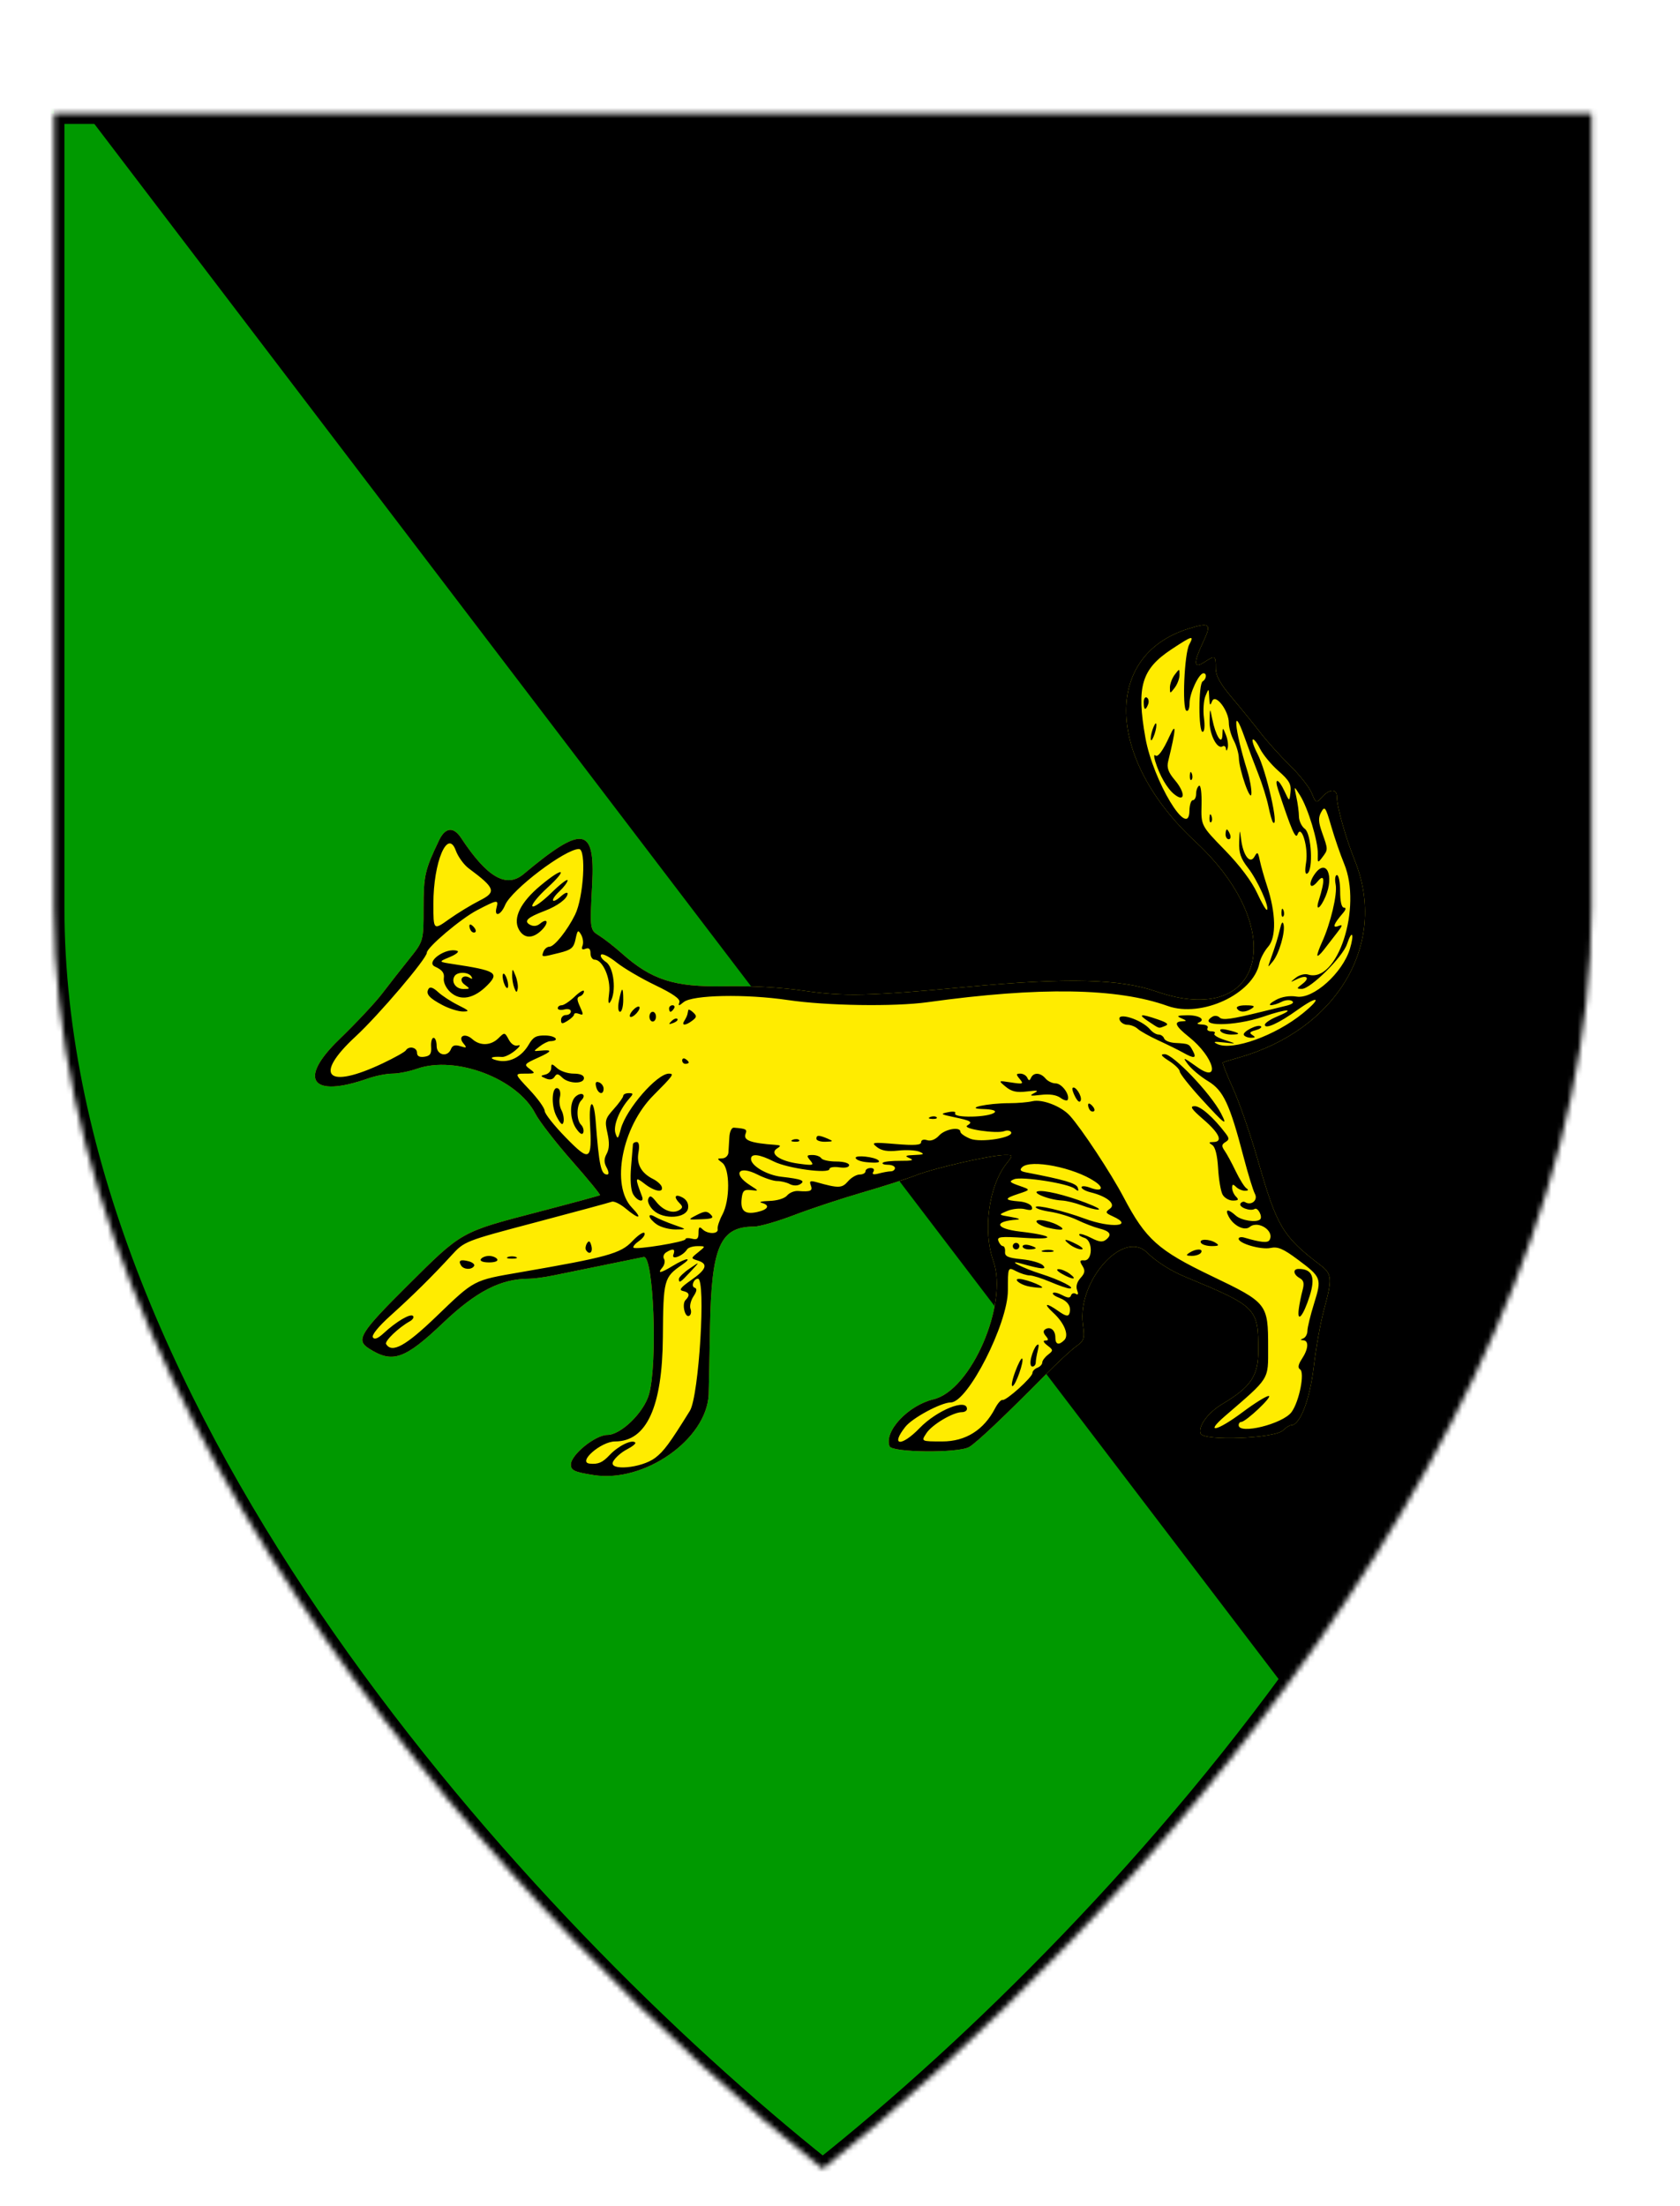 <?xml version="1.0"?>
<!-- Generated by SVGo -->
<svg width="320" height="420"
     mask='url(#shieldmask)'
     xmlns="http://www.w3.org/2000/svg"
     xmlns:xlink="http://www.w3.org/1999/xlink">
<defs>
<mask id="shieldmask" x="0" y="0" width="320" height="420" ><path d="m10.273 21.598v151.22c0 96.872 89.031 194.34 146.44 240.09 57.414-45.758 146.44-143.22 146.44-240.09v-151.22h-292.89z" style="fill:#FFFFFF" />
</mask>
</defs>
<g >
<rect x="0" y="0" width="320" height="420" style="fill:#000000" />
<polygon points="0,0 0,420 320,420" style="fill:#009900" />
<g transform="translate(10,50)">
<path d="M 103.101,230.821 C 99.408,230.243 98.736,229.934 98.736,228.815 C 98.736,226.961 103.395,223.178 105.679,223.178 C 108.265,223.178 112.657,218.896 113.626,215.43 C 115.29,209.47 114.491,188.905 112.61,189.301 C 111.667,189.499 108.089,190.231 104.66,190.927 C 101.23,191.622 97.07,192.471 95.415,192.812 C 93.76,193.153 91.686,193.433 90.806,193.433 C 85.417,193.433 80.718,195.837 74.438,201.81 C 67.076,208.811 64.759,209.609 60.233,206.7 C 57.738,205.095 58.594,203.713 67.668,194.695 C 78.05,184.377 77.664,184.593 92.501,180.726 C 98.845,179.072 104.146,177.636 104.28,177.535 C 104.415,177.434 102.001,174.486 98.916,170.984 C 95.831,167.482 92.708,163.448 91.975,162.019 C 88.548,155.342 76.794,150.88 69.43,153.462 C 67.972,153.974 65.868,154.392 64.754,154.392 C 63.64,154.392 61.535,154.81 60.077,155.321 C 49.293,159.103 46.676,155.542 54.609,147.88 C 57.788,144.81 61.451,140.906 62.749,139.205 C 64.047,137.503 66.362,134.549 67.893,132.64 C 70.677,129.169 70.677,129.169 70.677,122.901 C 70.677,116.69 70.92,115.631 73.65,109.929 C 74.809,107.509 76.39,107.34 77.803,109.484 C 82.789,117.046 86.438,119.161 89.739,116.4 C 100.978,106.999 103.367,107.346 102.797,118.301 C 102.343,127.01 102.343,127.01 104.125,128.122 C 105.105,128.734 107.045,130.25 108.436,131.491 C 114.098,136.54 118.396,137.926 127.869,137.755 C 133.225,137.659 138.791,137.975 143.224,138.627 C 150.801,139.74 155.544,139.624 174.495,137.859 C 193.41,136.097 203.302,136.348 210.293,138.77 C 230.824,145.881 235.72,126.942 217.676,110.216 C 200.676,94.459 200.031,74.81 216.346,69.699 C 220.479,68.404 220.828,68.72 219.157,72.252 C 217.277,76.228 217.341,77.392 219.367,76.072 C 221.453,74.714 221.571,74.77 221.571,77.116 C 221.571,78.663 222.328,80.058 224.682,82.848 C 226.394,84.876 228.849,87.898 230.138,89.564 C 231.428,91.229 233.949,94.018 235.739,95.761 C 237.53,97.504 239.374,99.843 239.837,100.96 C 240.674,102.981 240.683,102.985 241.821,101.735 C 243.271,100.142 244.642,100.119 244.642,101.688 C 244.642,103.556 246.309,109.48 248.054,113.815 C 254.408,129.601 244.728,146.025 225.936,151.343 C 224.393,151.779 223.035,152.205 222.918,152.288 C 222.801,152.371 223.692,154.621 224.898,157.288 C 226.103,159.956 228.244,166.164 229.655,171.084 C 233.225,183.536 234.339,185.393 241.502,190.846 C 243.724,192.538 243.798,193.429 242.199,199.28 C 241.542,201.688 240.66,206.584 240.24,210.162 C 239.5,216.459 237.632,221.319 235.949,221.319 C 235.635,221.319 234.934,221.76 234.391,222.3 C 232.822,223.859 219.266,224.387 218.696,222.911 C 218.167,221.542 220.094,218.915 222.819,217.291 C 228.27,214.041 229.677,211.953 229.677,207.119 C 229.677,199.013 229.409,198.742 215.695,193.054 C 212.959,191.919 210.295,190.216 208.422,188.402 C 203.92,184.045 195.166,193.915 196.26,202.114 C 196.629,204.878 196.53,205.196 194.93,206.357 C 193.979,207.048 191.377,209.461 189.148,211.719 C 181.476,219.493 175.938,224.729 174.595,225.48 C 172.481,226.661 159.905,226.541 159.44,225.336 C 158.343,222.495 162.977,217.546 167.815,216.393 C 174.976,214.685 182.094,198.256 179.214,190.082 C 177.171,184.285 178.312,175.812 181.713,171.514 C 183.003,169.884 183.003,169.884 181.388,169.884 C 178.871,169.884 168.012,172.356 164.534,173.72 C 162.811,174.397 158.174,175.885 154.23,177.028 C 150.286,178.171 144.462,180.098 141.286,181.312 C 138.111,182.525 134.66,183.517 133.617,183.517 C 127.16,183.517 125.505,187.313 125.24,202.728 C 125.131,209.033 125.016,214.775 124.983,215.488 C 124.594,224.031 112.749,232.331 103.101,230.821 z" style="fill:#FFEC00;fill-opacity:1" />
<path d="M 103.101,230.821 C 99.408,230.243 98.736,229.934 98.736,228.815 C 98.736,226.961 103.395,223.178 105.679,223.178 C 108.265,223.178 112.657,218.896 113.626,215.43 C 115.29,209.47 114.491,188.905 112.61,189.301 C 111.667,189.499 108.089,190.231 104.66,190.927 C 101.23,191.622 97.07,192.471 95.415,192.812 C 93.76,193.153 91.686,193.433 90.806,193.433 C 85.417,193.433 80.718,195.837 74.438,201.81 C 67.076,208.811 64.759,209.609 60.233,206.7 C 57.738,205.095 58.594,203.713 67.668,194.695 C 78.05,184.377 77.664,184.593 92.501,180.726 C 98.845,179.072 104.146,177.636 104.28,177.535 C 104.415,177.434 102.001,174.486 98.916,170.984 C 95.831,167.482 92.708,163.448 91.975,162.019 C 88.548,155.342 76.794,150.88 69.43,153.462 C 67.972,153.974 65.868,154.392 64.754,154.392 C 63.64,154.392 61.535,154.81 60.077,155.321 C 49.293,159.103 46.676,155.542 54.609,147.88 C 57.788,144.81 61.451,140.906 62.749,139.205 C 64.047,137.503 66.362,134.549 67.893,132.64 C 70.677,129.169 70.677,129.169 70.677,122.901 C 70.677,116.69 70.92,115.631 73.65,109.929 C 74.809,107.509 76.39,107.34 77.803,109.484 C 82.789,117.046 86.438,119.161 89.739,116.4 C 100.978,106.999 103.367,107.346 102.797,118.301 C 102.343,127.01 102.343,127.01 104.125,128.122 C 105.105,128.734 107.045,130.25 108.436,131.491 C 114.098,136.54 118.396,137.926 127.869,137.755 C 133.225,137.659 138.791,137.975 143.224,138.627 C 150.801,139.74 155.544,139.624 174.495,137.859 C 193.41,136.097 203.302,136.348 210.293,138.77 C 230.824,145.881 235.72,126.942 217.676,110.216 C 200.676,94.459 200.031,74.81 216.346,69.699 C 220.479,68.404 220.828,68.72 219.157,72.252 C 217.277,76.228 217.341,77.392 219.367,76.072 C 221.453,74.714 221.571,74.77 221.571,77.116 C 221.571,78.663 222.328,80.058 224.682,82.848 C 226.394,84.876 228.849,87.898 230.138,89.564 C 231.428,91.229 233.949,94.018 235.739,95.761 C 237.53,97.504 239.374,99.843 239.837,100.96 C 240.674,102.981 240.683,102.985 241.821,101.735 C 243.271,100.142 244.642,100.119 244.642,101.688 C 244.642,103.556 246.309,109.48 248.054,113.815 C 254.408,129.601 244.728,146.025 225.936,151.343 C 224.393,151.779 223.035,152.205 222.918,152.288 C 222.801,152.37 223.692,154.621 224.898,157.288 C 226.103,159.956 228.244,166.164 229.655,171.084 C 233.225,183.536 234.339,185.393 241.502,190.846 C 243.724,192.538 243.798,193.429 242.199,199.28 C 241.542,201.688 240.66,206.584 240.24,210.162 C 239.5,216.459 237.632,221.319 235.949,221.319 C 235.635,221.319 234.934,221.76 234.391,222.3 C 232.822,223.859 219.266,224.387 218.696,222.911 C 218.167,221.542 220.094,218.915 222.819,217.291 C 228.27,214.041 229.677,211.953 229.677,207.119 C 229.677,199.013 229.409,198.742 215.695,193.054 C 212.959,191.919 210.295,190.216 208.422,188.402 C 203.92,184.045 195.166,193.915 196.26,202.114 C 196.629,204.878 196.53,205.196 194.93,206.357 C 193.979,207.048 191.377,209.461 189.148,211.719 C 181.476,219.493 175.938,224.729 174.595,225.48 C 172.481,226.661 159.905,226.541 159.44,225.336 C 158.343,222.495 162.977,217.546 167.815,216.393 C 174.976,214.685 182.094,198.256 179.214,190.082 C 177.171,184.285 178.312,175.812 181.713,171.514 C 183.003,169.884 183.003,169.884 181.388,169.884 C 178.871,169.884 168.012,172.356 164.534,173.72 C 162.811,174.397 158.174,175.885 154.23,177.028 C 150.286,178.171 144.462,180.098 141.286,181.312 C 138.111,182.525 134.66,183.517 133.617,183.517 C 127.16,183.517 125.505,187.313 125.24,202.728 C 125.131,209.033 125.016,214.775 124.983,215.488 C 124.594,224.031 112.749,232.331 103.101,230.821 z M 114.792,227.545 C 116.442,226.295 117.549,224.795 121.404,218.588 C 123.138,215.795 124.499,193.432 122.935,193.432 C 122.127,193.433 121.583,194.908 122.304,195.146 C 122.811,195.314 122.747,195.8 122.088,196.8 C 121.575,197.578 121.321,198.645 121.523,199.17 C 121.726,199.694 121.624,200.288 121.297,200.489 C 120.484,200.989 119.827,198.251 120.58,197.502 C 121.478,196.61 121.314,196.029 120.092,195.776 C 119.264,195.605 119.634,195.108 121.627,193.717 C 124.58,191.655 124.942,190.62 122.93,189.985 C 121.56,189.553 121.56,189.553 122.999,188.394 C 124.439,187.236 124.439,187.236 122.848,187.236 C 121.973,187.236 121.084,187.513 120.873,187.852 C 120.1,189.095 117.834,189.967 118.263,188.857 C 118.691,187.749 118.203,187.591 116.894,188.415 C 116.422,188.713 116.236,189.278 116.48,189.672 C 116.725,190.066 116.587,190.794 116.172,191.291 C 115.139,192.529 115.787,192.422 118.206,190.956 C 120.704,189.443 122.055,189.303 119.919,190.78 C 116.445,193.181 116.341,193.57 116.26,204.568 C 116.161,217.857 113.152,224.417 107.155,224.417 C 104.46,224.417 99.914,228.409 102.344,228.641 C 103.952,228.795 104.761,228.446 106.098,227.024 C 107.763,225.253 110.355,223.984 111,224.625 C 111.177,224.801 110.463,225.387 109.413,225.927 C 108.362,226.467 107.181,227.506 106.788,228.236 C 105.796,230.077 112.177,229.527 114.792,227.545 z M 119.313,193.475 C 119.313,193.157 120.224,192.273 121.339,191.51 C 123.366,190.123 123.366,190.123 121.534,192.088 C 119.559,194.206 119.313,194.36 119.313,193.475 z M 165.171,221.866 C 168.448,218.476 174.183,216.155 174.183,218.22 C 174.183,218.561 173.751,218.84 173.223,218.84 C 171.533,218.84 167.549,221.195 166.47,222.832 C 165.425,224.417 165.425,224.417 169.491,224.417 C 173.924,224.417 177.39,222.243 179.537,218.116 C 180.037,217.156 180.674,216.438 180.952,216.521 C 181.63,216.722 186.654,212.198 186.654,211.386 C 186.654,211.033 187.075,210.585 187.589,210.388 C 188.104,210.192 188.524,209.744 188.524,209.392 C 188.524,209.04 189.015,208.372 189.616,207.909 C 190.649,207.11 190.643,207.017 189.496,206.136 C 188.754,205.566 188.603,205.207 189.105,205.207 C 189.739,205.207 189.76,205.01 189.194,204.332 C 188.695,203.735 188.671,203.331 189.118,203.056 C 190.076,202.468 191.019,203.244 191.019,204.624 C 191.019,205.975 191.671,206.169 192.719,205.128 C 193.668,204.185 192.733,201.86 190.622,199.916 C 188.624,198.075 189.216,197.913 191.648,199.634 C 192.93,200.541 193.48,200.667 193.679,200.099 C 194.13,198.814 193.435,197.71 191.782,197.086 C 190.924,196.762 190.377,196.342 190.567,196.154 C 190.757,195.965 191.554,196.152 192.338,196.57 C 193.398,197.133 193.826,197.145 194.004,196.616 C 194.135,196.224 194.547,196.09 194.919,196.319 C 195.36,196.59 195.445,196.344 195.162,195.614 C 194.893,194.917 195.138,194.045 195.808,193.308 C 196.662,192.37 196.739,191.889 196.177,190.995 C 195.597,190.072 195.654,189.881 196.486,189.945 C 198.14,190.074 198.219,186.187 196.573,185.668 C 195.867,185.446 195.425,185.129 195.59,184.964 C 195.756,184.8 196.779,185.122 197.864,185.68 C 199.397,186.468 200.035,186.531 200.721,185.965 C 201.857,185.028 201.429,184.38 199.328,183.856 C 198.405,183.625 196.554,182.911 195.214,182.268 C 193.875,181.624 191.541,180.914 190.028,180.688 C 188.515,180.463 187.277,180.068 187.277,179.81 C 187.277,179.26 192.619,180.515 196.63,182.006 C 201.615,183.859 206.176,183.468 201.941,181.551 C 200.548,180.919 200.496,180.775 201.426,180.099 C 202.63,179.225 200.886,177.759 197.721,176.985 C 196.778,176.755 196.007,176.325 196.007,176.029 C 196.007,175.734 196.747,175.772 197.652,176.114 C 199.861,176.949 200.43,176.194 198.545,174.929 C 194.576,172.264 186.273,170.635 184.688,172.21 C 184.159,172.736 184.358,172.987 185.472,173.2 C 192.726,174.59 195.003,175.26 195.277,176.082 C 195.521,176.814 195.4,176.86 194.705,176.297 C 193.468,175.295 184.606,173.913 183.168,174.498 C 182.143,174.915 182.281,175.088 184.16,175.742 C 186.342,176.502 186.342,176.502 183.962,177.283 C 181.214,178.184 181.257,178.492 184.163,178.726 C 185.309,178.818 186.375,179.276 186.531,179.744 C 186.744,180.379 186.412,180.493 185.22,180.196 C 184.341,179.977 182.832,180.128 181.865,180.532 C 180.107,181.267 180.107,181.267 182.601,181.685 C 183.973,181.914 184.487,182.142 183.743,182.19 C 179.167,182.488 179.526,183.913 184.316,184.464 C 190.694,185.199 191.373,186.064 185.258,185.667 C 180.501,185.358 179.857,185.435 180.181,186.274 C 180.385,186.803 180.771,187.236 181.039,187.236 C 181.308,187.236 181.488,187.724 181.44,188.32 C 181.371,189.189 182.003,189.469 184.612,189.73 C 186.404,189.909 188.228,190.433 188.665,190.895 C 189.468,191.742 188.426,191.655 184.471,190.545 C 181.514,189.715 184.775,191.414 188.213,192.495 C 191.88,193.647 195.107,195.292 193.703,195.292 C 193.312,195.292 191.683,194.734 190.083,194.052 C 188.483,193.371 186.706,192.811 186.134,192.809 C 185.563,192.807 184.394,192.441 183.536,191.997 C 181.977,191.188 181.977,191.188 181.977,195.664 C 181.977,201.99 174.346,216.967 171.113,216.987 C 169.256,216.998 163.795,219.926 162.443,221.634 C 159.546,225.294 161.684,225.476 165.171,221.866 z M 183.38,211.116 C 183.948,209.594 184.541,208.478 184.698,208.634 C 185.124,209.057 183.418,213.882 182.843,213.882 C 182.571,213.882 182.813,212.637 183.38,211.116 z M 186.411,208.46 C 186.633,207.523 187.097,206.477 187.443,206.136 C 187.864,205.721 187.943,206.027 187.682,207.066 C 187.469,207.918 187.291,208.964 187.286,209.39 C 187.281,209.816 186.991,210.164 186.642,210.164 C 186.266,210.164 186.172,209.467 186.411,208.46 z M 185.719,194.85 C 184.129,194.47 182.953,193.415 184.191,193.48 C 185.693,193.558 189.593,195.2 188.213,195.173 C 187.527,195.159 186.404,195.014 185.719,194.85 z M 192.266,192.503 C 191.362,191.989 191.1,191.616 191.642,191.615 C 192.156,191.614 193.122,192.022 193.788,192.523 C 195.328,193.68 194.315,193.667 192.266,192.503 z M 188.692,188.046 C 189.299,187.888 190.141,187.899 190.563,188.069 C 190.985,188.238 190.489,188.367 189.46,188.354 C 188.431,188.342 188.085,188.203 188.692,188.046 z M 182.913,187.236 C 182.913,186.895 183.193,186.616 183.536,186.616 C 183.879,186.616 184.16,186.895 184.16,187.236 C 184.16,187.576 183.879,187.855 183.536,187.855 C 183.193,187.855 182.913,187.576 182.913,187.236 z M 184.783,187.294 C 184.783,186.985 185.344,186.878 186.03,187.056 C 186.716,187.234 187.277,187.487 187.277,187.618 C 187.277,187.748 186.716,187.855 186.03,187.855 C 185.344,187.855 184.783,187.603 184.783,187.294 z M 193.788,186.945 C 192.213,185.762 192.895,185.75 195.156,186.922 C 196.138,187.431 196.505,187.849 195.97,187.851 C 195.435,187.854 194.453,187.446 193.788,186.945 z M 189.46,183.695 C 188.774,183.531 187.946,183.145 187.62,182.838 C 186.645,181.917 189.455,182.188 191.415,183.204 C 193.255,184.158 192.348,184.386 189.46,183.695 z M 196.007,179.451 C 194.806,178.999 193.123,178.593 192.266,178.548 C 189.548,178.405 185.877,176.807 188.129,176.748 C 189.912,176.701 194.648,178.013 198.189,179.536 C 200.629,180.585 198.837,180.515 196.007,179.451 z M 226.69,218.84 C 228.967,217.136 231.203,215.749 231.657,215.759 C 232.511,215.777 227.299,220.699 226.426,220.699 C 226.157,220.699 225.936,220.978 225.936,221.319 C 225.936,223.159 234.318,221.093 235.998,218.839 C 237.463,216.873 238.58,211.273 237.624,210.686 C 237.162,210.402 237.278,209.767 237.988,208.69 C 239.222,206.819 239.34,205.226 238.251,205.158 C 237.627,205.119 237.627,205.046 238.251,204.796 C 238.68,204.624 239.03,203.979 239.03,203.361 C 239.03,202.744 239.604,200.394 240.305,198.139 C 241.79,193.36 241.713,193.156 237.16,189.763 C 234.438,187.735 233.38,187.284 232.031,187.577 C 230.232,187.969 225.936,186.737 225.936,185.83 C 225.936,185.535 226.427,185.438 227.027,185.615 C 230.092,186.52 231.448,186.659 231.794,186.102 C 232.864,184.381 229.667,182.24 228.035,183.586 C 227.064,184.387 224.989,183.373 224.058,181.644 C 223.258,180.158 223.877,180.058 225.399,181.426 C 226.442,182.365 229.351,182.809 230.03,182.134 C 230.546,181.621 229.577,179.788 228.983,180.153 C 228.142,180.669 225.861,179.801 226.282,179.125 C 226.482,178.803 226.882,178.685 227.17,178.862 C 228.356,179.59 229.671,178.466 229.029,177.274 C 228.684,176.635 227.719,173.498 226.884,170.303 C 224.232,160.157 223.028,157.586 220.103,155.824 C 218.682,154.968 216.97,153.54 216.3,152.651 C 215.18,151.165 215.318,151.203 218.014,153.127 C 222.632,156.424 221.246,151.225 216.494,147.43 C 213.865,145.33 213.502,144.5 215.18,144.433 C 216.113,144.396 216.091,144.313 215.024,143.857 C 214.019,143.428 214.224,143.316 216.079,143.281 C 218.393,143.237 219.76,144.1 218.302,144.685 C 217.871,144.857 218.166,145.021 218.958,145.048 C 219.75,145.075 220.225,145.375 220.013,145.716 C 219.801,146.057 220.112,146.336 220.703,146.336 C 221.295,146.336 221.578,146.536 221.333,146.78 C 221.087,147.024 221.952,147.565 223.255,147.982 C 225.624,148.741 225.624,148.741 223.13,148.461 C 221.252,148.251 220.944,148.326 221.883,148.764 C 224.752,150.105 232.937,147.161 238.156,142.911 C 241.905,139.858 241.166,139.388 237.137,142.265 C 233.562,144.817 230.924,146.017 230.924,145.09 C 230.924,144.762 231.95,144.068 233.203,143.547 C 237.004,141.969 235.237,141.977 230.599,143.559 C 225.065,145.448 217.86,145.444 220.936,143.555 C 221.345,143.303 221.95,143.366 222.279,143.693 C 222.865,144.276 224.489,144.055 230.457,142.584 C 231.914,142.225 233.947,141.726 234.974,141.475 C 236.18,141.18 236.571,140.853 236.078,140.55 C 235.658,140.293 234.766,140.373 234.096,140.73 C 233.426,141.087 232.508,141.367 232.057,141.354 C 231.605,141.34 232.048,140.892 233.041,140.357 C 234.18,139.744 235.63,139.513 236.973,139.729 C 240.147,140.241 245.736,135.231 247.126,130.628 C 248.018,127.675 247.52,126.88 246.57,129.741 C 245.761,132.178 239.59,138.289 237.966,138.26 C 236.928,138.242 236.933,138.176 238.05,137.337 C 239.621,136.156 238.925,135.502 237.057,136.405 C 235.666,137.077 235.656,137.065 236.815,136.142 C 237.483,135.611 238.529,135.333 239.14,135.526 C 244.755,137.297 249.487,122.787 246.021,114.422 C 245.315,112.718 244.21,109.511 243.566,107.295 C 242.495,103.615 242.33,103.383 241.655,104.606 C 241.071,105.665 241.111,106.492 241.844,108.557 C 242.981,111.759 242.981,111.739 241.864,113.219 C 241.004,114.359 240.959,114.325 241.01,112.563 C 241.079,110.191 239.144,103.825 237.619,101.408 C 236.446,99.549 236.446,99.549 236.924,101.718 C 237.186,102.911 237.409,104.584 237.418,105.436 C 237.428,106.288 237.935,107.35 238.545,107.795 C 239.795,108.708 240.175,115.577 239.016,116.29 C 238.597,116.547 238.516,115.817 238.782,114.165 C 239.243,111.302 237.877,106.814 237.161,108.84 C 236.794,109.882 236.015,108.096 233.445,100.324 C 232.665,97.962 233.535,98.182 234.669,100.634 C 235.601,102.648 235.601,102.648 235.811,100.807 C 235.983,99.307 235.561,98.563 233.525,96.779 C 232.151,95.576 230.563,93.659 229.995,92.52 C 229.427,91.381 228.808,90.602 228.619,90.789 C 228.431,90.976 228.836,92.196 229.519,93.5 C 231.201,96.706 233.716,107.797 232.484,106.573 C 232.313,106.403 231.918,105.032 231.608,103.526 C 231.297,102.02 230.433,99.255 229.687,97.38 C 228.942,95.506 227.762,92.353 227.065,90.374 C 224.679,83.6 225.094,88.781 227.573,96.716 C 228.045,98.225 228.402,100.177 228.366,101.054 C 228.287,103.025 226.035,96.658 225.97,94.282 C 225.947,93.43 225.509,91.934 224.997,90.958 C 224.485,89.981 224.066,88.491 224.066,87.645 C 224.066,85.282 221.495,81.933 220.879,83.494 C 220.502,84.449 220.396,84.318 220.329,82.817 C 220.245,80.958 220.245,80.958 219.61,82.508 C 219.261,83.36 219.133,85.242 219.326,86.691 C 219.532,88.236 219.424,89.324 219.065,89.324 C 218.256,89.324 218.268,80.216 219.077,79.719 C 219.805,79.272 219.916,78.168 219.233,78.174 C 218.361,78.181 216.583,81.978 216.583,83.834 C 216.583,84.888 216.32,85.517 215.969,85.302 C 215.14,84.792 215.595,74.428 216.522,72.706 C 217.504,70.882 217.126,70.982 213.163,73.597 C 207.419,77.388 206.437,80.708 208.173,90.465 C 209.637,98.691 216.486,110.034 216.558,104.352 C 216.572,103.244 216.864,102.338 217.207,102.338 C 217.55,102.338 217.83,101.796 217.83,101.135 C 217.83,100.473 218.085,99.776 218.395,99.585 C 218.714,99.389 218.918,100.969 218.863,103.211 C 218.766,107.184 218.766,107.184 223.294,111.829 C 226.127,114.735 228.427,117.787 229.437,119.981 C 230.326,121.909 231.176,123.364 231.326,123.214 C 231.845,122.699 229.504,117.516 227.722,115.233 C 226.326,113.445 225.958,112.362 226.036,110.275 C 226.128,107.809 226.156,107.768 226.396,109.738 C 226.779,112.878 228.092,114.603 228.945,113.088 C 229.507,112.09 229.624,112.174 229.963,113.811 C 230.173,114.829 230.783,116.98 231.317,118.592 C 233.042,123.801 233.142,128.428 231.568,130.215 C 230.822,131.063 230.063,132.492 229.882,133.392 C 228.704,139.243 218.846,143.819 212.401,141.508 C 202.806,138.067 188.02,137.835 166.701,140.792 C 160.352,141.672 147.438,141.475 140.064,140.384 C 132.038,139.198 121.9,139.399 120.219,140.778 C 119.273,141.555 119.153,141.558 119.406,140.798 C 119.61,140.184 118.188,139.18 114.809,137.557 C 112.118,136.263 108.804,134.317 107.444,133.231 C 106.084,132.145 104.761,131.473 104.504,131.737 C 104.247,132.002 104.667,132.64 105.439,133.156 C 106.943,134.161 107.446,138.85 106.252,140.726 C 105.878,141.313 105.799,140.745 106.023,139.087 C 106.39,136.363 104.816,132.703 103.278,132.703 C 102.838,132.703 102.477,132.154 102.477,131.483 C 102.477,130.649 102.179,130.377 101.535,130.622 C 100.872,130.875 100.702,130.697 100.964,130.021 C 101.168,129.492 101.043,128.555 100.687,127.938 C 100.117,126.951 99.99,127.052 99.633,128.773 C 99.284,130.454 98.845,130.825 96.523,131.406 C 93.096,132.264 93.094,132.264 93.522,131.153 C 93.72,130.642 94.239,130.224 94.676,130.224 C 95.59,130.224 98.054,127.141 99.534,124.146 C 101.162,120.851 101.711,111.633 100.279,111.633 C 97.65,111.633 87.422,119.392 86.206,122.309 C 85.387,124.275 84.084,124.657 84.576,122.788 C 84.988,121.219 84.771,121.248 80.868,123.282 C 77.785,124.888 71.301,130.373 71.301,131.375 C 71.301,132.48 62.136,143.252 57.75,147.303 C 49.588,154.84 52.26,157.484 62.923,152.422 C 65.149,151.366 67.119,150.261 67.301,149.968 C 67.867,149.059 69.43,149.381 69.43,150.407 C 69.43,151.061 69.889,151.315 70.833,151.181 C 71.935,151.025 72.211,150.617 72.119,149.279 C 72.054,148.342 72.265,147.575 72.586,147.575 C 72.908,147.575 73.171,148.272 73.171,149.125 C 73.171,150.902 75.273,151.346 75.907,149.702 C 76.174,149.012 76.691,148.858 77.684,149.171 C 78.9,149.555 78.979,149.486 78.28,148.649 C 77.122,147.263 78.556,146.56 79.963,147.824 C 81.437,149.15 83.509,149.075 84.95,147.644 C 86.105,146.495 86.143,146.5 86.899,147.904 C 87.381,148.799 88.049,149.216 88.682,149.017 C 89.246,148.84 89.003,149.272 88.136,149.99 C 87.279,150.7 86.156,151.252 85.642,151.216 C 83.528,151.069 82.962,151.469 84.707,151.878 C 87.015,152.418 89.347,151.236 90.742,148.821 C 91.564,147.397 92.158,147.086 93.957,147.137 C 95.914,147.192 96.677,148.165 94.802,148.215 C 94.394,148.226 93.498,148.666 92.813,149.194 C 91.565,150.154 91.565,150.154 92.813,150.032 C 95.322,149.789 95.246,150.109 92.501,151.351 C 89.845,152.553 89.759,152.668 90.905,153.506 C 92.041,154.338 91.988,154.392 90.041,154.392 C 87.965,154.392 87.965,154.392 90.857,157.464 C 92.447,159.153 93.748,160.965 93.748,161.49 C 93.748,162.014 95.557,164.295 97.768,166.558 C 102.392,171.292 102.794,171.045 102.379,163.726 C 102.125,159.253 103.118,158.95 103.457,163.398 C 104.111,171.96 104.464,173.602 105.654,173.602 C 106.018,173.602 105.978,173.074 105.553,172.286 C 105.022,171.299 105.025,170.633 105.565,169.631 C 106.065,168.701 106.107,167.505 105.701,165.71 C 105.165,163.337 105.263,162.966 106.915,161.127 C 107.904,160.027 108.713,158.898 108.713,158.618 C 108.713,158.339 109.177,158.11 109.745,158.11 C 110.676,158.11 110.683,158.216 109.82,159.195 C 107.976,161.284 106.766,164.334 107.226,165.732 C 107.63,166.963 107.73,166.885 108.25,164.933 C 109.257,161.152 115.136,154.392 117.417,154.392 C 118.482,154.392 118.225,154.753 114.464,158.525 C 108.45,164.558 106.314,175.694 110.365,179.896 C 112.477,182.088 111.725,182.202 109.183,180.076 C 108.142,179.206 106.954,178.623 106.541,178.78 C 106.129,178.937 99.645,180.691 92.132,182.678 C 78.471,186.291 78.471,186.291 75.977,189.011 C 72.34,192.977 68.587,196.683 64.331,200.511 C 62.094,202.523 60.756,204.174 61.019,204.598 C 61.321,205.082 61.984,204.825 63.107,203.788 C 65.508,201.572 68.156,200.016 68.665,200.522 C 68.909,200.764 68.634,201.225 68.055,201.548 C 65.903,202.744 63.203,205.338 63.542,205.883 C 64.658,207.677 67.261,206.251 73.076,200.658 C 80.451,193.567 80.073,193.766 89.142,192.199 C 105.675,189.342 108.225,188.637 110.409,186.323 C 111.513,185.153 112.57,184.442 112.757,184.744 C 112.945,185.045 112.479,185.723 111.722,186.249 C 110.966,186.776 110.492,187.352 110.67,187.528 C 111.119,187.975 120.56,186.434 120.56,185.915 C 120.56,185.682 121.121,185.638 121.807,185.817 C 122.789,186.072 123.054,185.836 123.054,184.705 C 123.054,183.589 123.22,183.435 123.802,184.013 C 124.788,184.993 126.892,184.97 126.696,183.982 C 126.611,183.556 127.019,182.315 127.604,181.224 C 129.07,178.486 129.052,172.481 127.574,171.367 C 126.535,170.583 126.535,170.542 127.574,170.524 C 128.174,170.513 128.702,170.016 128.747,169.419 C 128.791,168.823 128.871,167.498 128.925,166.476 C 128.979,165.444 129.359,164.644 129.779,164.679 C 132.119,164.87 132.344,164.988 132.011,165.851 C 131.532,167.091 132.959,167.618 137.707,167.956 C 138.743,168.029 138.796,168.144 138.018,168.632 C 136.476,169.601 138.502,171.044 142.086,171.529 C 144.932,171.914 145.118,171.863 144.333,170.916 C 143.583,170.012 143.637,169.884 144.764,169.884 C 145.472,169.884 146.224,170.163 146.436,170.504 C 146.648,170.845 147.927,171.124 149.279,171.124 C 150.668,171.124 151.736,171.423 151.736,171.814 C 151.736,172.228 150.988,172.395 149.866,172.231 C 148.837,172.081 147.995,172.223 147.995,172.546 C 147.995,173.526 140.008,172.449 137.376,171.114 C 134.597,169.705 133.022,169.539 133.05,170.659 C 133.083,171.962 136.102,173.717 138.847,174.029 C 142.716,174.468 143.494,174.779 142.399,175.452 C 141.886,175.767 141.06,175.753 140.431,175.418 C 139.835,175.101 138.757,174.842 138.035,174.842 C 137.313,174.842 135.622,174.284 134.277,173.602 C 130.636,171.756 129.46,173.471 132.874,175.648 C 134.589,176.742 134.589,176.742 133.03,176.566 C 131.726,176.42 131.438,176.682 131.267,178.171 C 130.998,180.512 131.854,181.258 134.216,180.742 C 136.345,180.277 136.753,179.428 135.057,178.987 C 134.457,178.831 135.124,178.671 136.539,178.632 C 138.027,178.59 139.451,178.155 139.915,177.599 C 140.356,177.071 141.302,176.684 142.018,176.738 C 144.402,176.921 144.847,176.725 144.441,175.672 C 144.115,174.828 144.315,174.719 145.552,175.067 C 149.718,176.239 150.38,176.222 151.511,174.909 C 152.13,174.19 153.136,173.602 153.745,173.602 C 154.355,173.602 154.854,173.324 154.854,172.983 C 154.854,172.642 155.291,172.363 155.826,172.363 C 156.403,172.363 156.617,172.654 156.352,173.08 C 156.039,173.583 156.354,173.678 157.406,173.399 C 158.232,173.179 159.257,172.996 159.686,172.991 C 160.115,172.987 160.466,172.704 160.466,172.363 C 160.466,172.022 159.858,171.743 159.115,171.743 C 158.372,171.743 157.94,171.568 158.155,171.354 C 158.37,171.14 159.89,170.977 161.532,170.991 C 163.706,171.009 164.179,170.874 163.271,170.494 C 162.248,170.065 162.415,169.956 164.207,169.884 C 166.011,169.812 166.173,169.705 165.142,169.265 C 164.456,168.972 162.632,168.873 161.089,169.045 C 159.092,169.267 157.924,169.075 157.036,168.377 C 155.88,167.469 156.142,167.426 160.621,167.797 C 164.198,168.092 165.454,168.002 165.454,167.449 C 165.454,167.007 165.92,166.849 166.596,167.063 C 167.304,167.286 168.171,166.948 168.875,166.175 C 170.004,164.936 172.936,164.428 172.936,165.471 C 172.936,165.771 173.769,166.358 174.786,166.777 C 176.805,167.608 183.234,166.565 182.579,165.512 C 182.398,165.22 181.833,165.14 181.324,165.334 C 179.861,165.892 173.205,164.908 174.221,164.284 C 175.358,163.585 175.024,163.373 171.689,162.672 C 169.153,162.139 169.046,162.049 170.579,161.735 C 171.512,161.544 172.127,161.626 171.945,161.918 C 171.341,162.889 178.428,162.754 179.452,161.775 C 179.813,161.429 178.963,161.181 177.27,161.137 C 173.439,161.039 178.025,160.016 182.289,160.018 C 183.832,160.019 185.796,159.851 186.654,159.646 C 188.509,159.202 192.141,160.599 193.764,162.382 C 195.992,164.829 201.598,173.327 204.027,177.94 C 208.236,185.935 210.589,188.042 220.756,192.912 C 231.409,198.015 231.548,198.19 231.548,206.497 C 231.548,212.799 231.96,212.143 223.314,219.6 C 219.336,223.031 221.844,222.466 226.69,218.84 z M 237.387,199.2 C 237.511,198.244 237.83,196.657 238.097,195.675 C 238.468,194.314 238.34,193.754 237.56,193.32 C 236.335,192.639 236.208,191.573 237.352,191.573 C 239.971,191.573 240.601,193.129 239.452,196.754 C 238.251,200.538 237.027,201.989 237.387,199.2 z M 77.822,190.913 C 77.234,189.966 77.7,189.711 79.271,190.119 C 80.024,190.315 80.486,190.722 80.298,191.024 C 79.827,191.782 78.321,191.714 77.822,190.913 z M 81.589,189.714 C 81.801,189.374 82.502,189.095 83.148,189.095 C 83.793,189.095 84.495,189.374 84.707,189.714 C 84.932,190.077 84.285,190.334 83.148,190.334 C 82.01,190.334 81.364,190.077 81.589,189.714 z M 86.733,189.304 C 87.162,189.132 87.863,189.132 88.292,189.304 C 88.721,189.476 88.37,189.617 87.513,189.617 C 86.655,189.617 86.304,189.476 86.733,189.304 z M 216.583,188.475 C 217.812,187.686 219.256,187.686 218.766,188.475 C 218.554,188.816 217.765,189.09 217.014,189.085 C 215.903,189.077 215.823,188.963 216.583,188.475 z M 101.62,187.981 C 101.451,187.709 101.536,187.127 101.808,186.689 C 102.17,186.107 102.396,186.241 102.644,187.183 C 102.972,188.43 102.249,188.992 101.62,187.981 z M 218.766,186.616 C 218.274,185.825 220.339,185.825 221.571,186.616 C 222.303,187.086 222.141,187.219 220.829,187.226 C 219.906,187.231 218.978,186.957 218.766,186.616 z M 115.104,183.1 C 113.459,181.959 113.192,180.732 114.792,181.665 C 115.392,182.015 117.006,182.695 118.377,183.176 C 120.871,184.05 120.871,184.05 118.689,184.061 C 117.489,184.067 115.875,183.634 115.104,183.1 z M 122.736,181.299 C 124.219,180.535 124.666,180.517 125.35,181.196 C 126.033,181.875 125.726,182.032 123.56,182.118 C 120.947,182.222 120.947,182.222 122.736,181.299 z M 114.494,180.443 C 113.724,179.73 113.277,178.764 113.477,178.246 C 113.762,177.507 114.068,177.618 114.999,178.794 C 116.327,180.472 118.158,181.128 119.394,180.369 C 120.066,179.956 120.08,179.694 119.463,179.081 C 118.25,177.876 118.556,177.206 119.974,177.96 C 120.796,178.398 121.189,179.131 121.065,179.996 C 120.785,181.949 116.439,182.244 114.494,180.443 z M 110.56,177.278 C 110.15,176.517 110.005,174.438 110.202,172.165 C 110.385,170.059 110.546,168.126 110.559,167.87 C 110.572,167.615 110.895,167.405 111.276,167.405 C 111.716,167.405 111.837,168.141 111.609,169.419 C 111.211,171.642 112.151,173.335 114.407,174.463 C 115.165,174.842 115.9,175.5 116.042,175.926 C 116.446,177.144 114.662,176.833 112.774,175.358 C 110.945,173.927 110.907,174.117 112.294,177.785 C 112.785,179.083 111.298,178.648 110.56,177.278 z M 222.863,177.404 C 222.521,176.768 222.141,174.515 222.018,172.397 C 221.875,169.934 221.474,168.343 220.904,167.985 C 220.175,167.527 220.211,167.423 221.104,167.415 C 223.001,167.398 222.294,165.77 219.245,163.137 C 216.913,161.122 216.561,160.589 217.564,160.589 C 218.708,160.589 221.111,162.701 223.435,165.749 C 224.172,166.715 224.167,166.961 223.402,167.435 C 222.678,167.884 222.654,168.201 223.275,169.092 C 223.698,169.698 224.646,171.449 225.381,172.983 C 226.117,174.516 227.034,175.976 227.419,176.227 C 227.876,176.524 227.784,176.685 227.152,176.691 C 226.621,176.697 225.849,176.366 225.437,175.957 C 224.855,175.379 224.689,175.42 224.689,176.143 C 224.689,176.654 225.026,177.407 225.437,177.816 C 226.019,178.395 225.886,178.56 224.836,178.56 C 224.093,178.56 223.206,178.04 222.863,177.404 z M 155.01,171.245 C 153.895,171.135 152.983,170.762 152.983,170.415 C 152.983,169.849 156.592,170.243 157.296,170.886 C 157.78,171.329 157.042,171.445 155.01,171.245 z M 141.019,166.982 C 141.469,166.803 142.007,166.825 142.214,167.031 C 142.422,167.237 142.053,167.383 141.396,167.357 C 140.67,167.327 140.522,167.18 141.019,166.982 z M 145.501,166.786 C 145.501,166.058 145.98,166.058 147.683,166.786 C 148.788,167.258 148.735,167.323 147.216,167.362 C 146.272,167.386 145.501,167.127 145.501,166.786 z M 99.788,164.905 C 98.478,163.045 98.424,159.759 99.686,158.717 C 100.839,157.767 101.761,158.45 100.721,159.484 C 99.789,160.41 99.762,163.22 100.677,164.129 C 101.058,164.508 101.251,165.174 101.106,165.608 C 100.933,166.122 100.474,165.877 99.788,164.905 z M 96.015,162.558 C 94.873,160.418 95.119,156.49 96.347,157.245 C 96.692,157.457 96.824,158.202 96.64,158.9 C 96.456,159.598 96.59,160.697 96.937,161.341 C 97.284,161.986 97.466,162.986 97.341,163.565 C 97.174,164.341 96.826,164.077 96.015,162.558 z M 218.83,159.195 C 216.569,156.724 214.718,154.381 214.716,153.988 C 214.714,153.595 213.801,152.694 212.686,151.984 C 211.177,151.024 210.957,150.692 211.824,150.684 C 213.448,150.67 220.598,158.159 222.559,161.929 C 223.926,164.556 223.344,164.129 218.83,159.195 z M 167.207,162.644 C 167.658,162.465 168.195,162.487 168.403,162.693 C 168.61,162.899 168.241,163.046 167.584,163.019 C 166.858,162.989 166.71,162.842 167.207,162.644 z M 197.669,161.415 C 197.441,161.188 197.254,160.714 197.254,160.362 C 197.254,159.973 197.544,160.01 197.992,160.455 C 198.397,160.858 198.585,161.332 198.407,161.508 C 198.23,161.684 197.898,161.642 197.669,161.415 z M 192.004,159.006 C 191.227,158.437 189.913,158.238 188.262,158.44 C 186.25,158.685 185.979,158.617 186.966,158.11 C 187.948,157.606 187.664,157.537 185.628,157.787 C 183.656,158.029 182.695,157.818 181.575,156.897 C 180.107,155.69 180.107,155.69 182.601,156.074 C 184.876,156.423 185.02,156.366 184.239,155.424 C 183.506,154.54 183.521,154.392 184.343,154.392 C 184.871,154.392 185.466,154.74 185.667,155.167 C 185.958,155.786 186.103,155.786 186.394,155.167 C 186.887,154.116 188.203,154.19 189.148,155.321 C 189.575,155.833 190.441,156.251 191.073,156.251 C 192.219,156.251 193.77,158.312 193.397,159.34 C 193.289,159.639 192.662,159.488 192.004,159.006 z M 194.814,158.83 C 194.385,158.035 194.158,157.262 194.309,157.112 C 194.798,156.626 196.132,158.666 195.858,159.482 C 195.69,159.984 195.306,159.745 194.814,158.83 z M 103.556,156.917 C 103.336,156.08 103.5,155.822 104.107,156.054 C 104.582,156.235 104.971,156.772 104.971,157.247 C 104.971,158.535 103.917,158.289 103.556,156.917 z M 97.087,155.143 C 96.315,154.376 96.031,154.348 95.625,155.001 C 95.3,155.524 94.711,155.636 93.967,155.316 C 92.895,154.855 92.89,154.801 93.904,154.56 C 94.504,154.418 94.995,153.86 94.995,153.321 C 94.995,152.444 95.115,152.448 96.135,153.366 C 96.762,153.93 98.165,154.392 99.253,154.392 C 100.515,154.392 101.23,154.7 101.23,155.244 C 101.23,156.408 98.288,156.337 97.087,155.143 z M 119.936,151.877 C 119.936,151.516 120.217,151.393 120.56,151.603 C 120.903,151.814 121.183,152.109 121.183,152.26 C 121.183,152.41 120.903,152.533 120.56,152.533 C 120.217,152.533 119.936,152.238 119.936,151.877 z M 215.336,150.387 C 214.479,149.907 212.374,148.868 210.66,148.08 C 208.945,147.291 207.171,146.297 206.718,145.871 C 206.265,145.445 205.383,145.097 204.758,145.097 C 204.134,145.097 203.461,144.678 203.264,144.167 C 202.647,142.571 207.484,144.089 209.071,145.99 C 209.514,146.521 210.24,146.956 210.684,146.956 C 211.128,146.956 211.603,147.291 211.741,147.7 C 211.878,148.109 212.813,148.492 213.819,148.549 C 216.48,148.703 216.479,148.702 217.207,150.054 C 217.988,151.505 217.49,151.594 215.336,150.387 z M 226.928,147.046 C 226.546,146.433 229.66,144.873 230.198,145.408 C 230.396,145.604 229.915,145.932 229.13,146.137 C 228.061,146.415 227.911,146.64 228.533,147.032 C 229.177,147.438 229.127,147.558 228.311,147.566 C 227.731,147.571 227.109,147.337 226.928,147.046 z M 222.491,146.311 C 222.228,145.888 222.699,145.812 223.857,146.088 C 226.246,146.659 226.473,146.956 224.518,146.956 C 223.624,146.956 222.712,146.666 222.491,146.311 z M 208.789,144.477 C 206.614,143.045 207.189,142.918 210.565,144.087 C 212.362,144.708 212.702,145.017 211.917,145.317 C 210.61,145.815 210.97,145.912 208.789,144.477 z M 96.865,144.172 C 96.865,143.658 97.286,143.237 97.801,143.237 C 98.315,143.237 98.736,142.926 98.736,142.545 C 98.736,142.159 98.186,141.996 97.489,142.178 C 96.803,142.356 96.242,142.249 96.242,141.94 C 96.242,141.631 96.577,141.378 96.987,141.378 C 97.397,141.378 98.52,140.629 99.481,139.713 C 100.443,138.797 101.23,138.356 101.23,138.732 C 101.23,139.108 100.883,139.531 100.458,139.672 C 99.847,139.874 99.852,140.289 100.479,141.657 C 101.167,143.158 101.145,143.338 100.316,143.021 C 99.79,142.821 99.36,142.86 99.36,143.108 C 99.36,143.356 98.798,143.907 98.113,144.333 C 97.072,144.979 96.865,144.952 96.865,144.172 z M 117.899,144.4 C 118.322,143.976 118.825,143.786 119.017,143.977 C 119.209,144.168 118.863,144.514 118.248,144.747 C 117.36,145.083 117.288,145.012 117.899,144.4 z M 120.357,144.322 C 120.63,143.896 120.892,143.338 120.94,143.083 C 120.988,142.827 121.062,142.467 121.105,142.283 C 121.148,142.1 121.567,142.305 122.035,142.74 C 122.753,143.407 122.729,143.652 121.879,144.294 C 120.564,145.29 119.73,145.305 120.357,144.322 z M 113.701,143.547 C 113.701,143.036 113.981,142.618 114.324,142.618 C 114.667,142.618 114.948,143.036 114.948,143.547 C 114.948,144.059 114.667,144.477 114.324,144.477 C 113.981,144.477 113.701,144.059 113.701,143.547 z M 109.96,143.389 C 109.96,143.048 110.38,142.422 110.895,141.998 C 111.417,141.568 111.83,141.501 111.83,141.846 C 111.83,142.187 111.409,142.813 110.895,143.237 C 110.373,143.668 109.96,143.735 109.96,143.389 z M 74.303,141.357 C 71.714,139.998 71.038,139.204 71.642,138.233 C 71.909,137.803 72.542,138.021 73.429,138.849 C 74.183,139.554 75.908,140.679 77.26,141.349 C 79.399,142.41 79.516,142.568 78.16,142.566 C 77.302,142.564 75.567,142.02 74.303,141.357 z M 107.882,140.604 C 108.423,137.78 108.713,137.69 108.713,140.346 C 108.713,141.595 108.439,142.618 108.105,142.618 C 107.755,142.618 107.661,141.761 107.882,140.604 z M 117.442,141.998 C 117.442,141.657 117.739,141.378 118.102,141.378 C 118.465,141.378 118.589,141.657 118.377,141.998 C 118.165,142.339 117.868,142.618 117.717,142.618 C 117.566,142.618 117.442,142.339 117.442,141.998 z M 225.624,141.998 C 225.397,141.632 226.084,141.382 227.302,141.388 C 228.864,141.395 229.138,141.543 228.43,141.998 C 227.218,142.777 226.109,142.777 225.624,141.998 z M 75.765,138.858 C 74.936,138.091 74.426,136.99 74.538,136.209 C 74.679,135.23 74.228,134.644 72.86,134.022 C 70.931,133.147 74.999,130.279 77.105,131.029 C 77.514,131.175 76.866,131.702 75.665,132.202 C 73.483,133.109 73.483,133.109 76.289,133.533 C 84.408,134.761 85.142,135.201 82.897,137.498 C 80.303,140.152 77.698,140.649 75.765,138.858 z M 78.496,137.445 C 77.245,136.536 78.177,135.356 79.503,136.17 C 79.949,136.444 80.054,136.34 79.778,135.897 C 79.223,135.004 77.124,134.96 76.582,135.831 C 75.892,136.941 76.808,138.28 78.259,138.28 C 79.574,138.28 79.586,138.237 78.496,137.445 z M 87.962,138.074 C 87.715,137.45 87.53,136.335 87.552,135.596 C 87.59,134.321 87.623,134.329 88.199,135.762 C 88.533,136.593 88.717,137.709 88.608,138.241 C 88.446,139.038 88.331,139.008 87.962,138.074 z M 85.954,137.041 C 85.72,136.308 85.668,135.568 85.84,135.398 C 86.011,135.227 86.343,135.688 86.577,136.421 C 86.811,137.154 86.863,137.893 86.691,138.063 C 86.52,138.234 86.188,137.774 85.954,137.041 z M 231.886,133.013 C 233.008,129.845 233.414,128.54 233.812,126.816 C 234.091,125.61 234.329,125.321 234.49,125.994 C 234.838,127.447 233.64,131.573 232.445,133.032 C 231.453,134.243 231.449,134.243 231.886,133.013 z M 240.922,131.867 C 240.91,131.577 241.306,130.462 241.802,129.388 C 243.441,125.834 244.776,120.2 244.41,118.382 C 244.21,117.386 244.32,116.591 244.658,116.591 C 244.992,116.591 245.266,117.985 245.266,119.689 C 245.266,121.619 245.537,122.788 245.986,122.788 C 246.448,122.788 246.37,123.177 245.769,123.872 C 244.019,125.897 243.712,126.755 244.897,126.303 C 245.813,125.954 245.777,126.153 244.661,127.592 C 243.935,128.528 242.802,129.992 242.142,130.844 C 241.482,131.696 240.933,132.156 240.922,131.867 z M 88.814,126.917 C 87.659,124.772 89.171,121.74 92.969,118.579 C 97.314,114.964 98.312,115.297 94.259,119.01 C 92.435,120.681 91.159,122.268 91.424,122.536 C 91.689,122.804 93.302,121.656 95.009,119.985 C 96.716,118.314 98.113,117.237 98.113,117.59 C 98.113,117.944 97.412,118.888 96.556,119.687 C 94.73,121.392 95.02,122.279 96.862,120.622 C 97.55,120.003 98.113,119.776 98.113,120.117 C 98.113,121.042 96.208,122.478 93.748,123.409 C 90.461,124.653 89.706,125.36 90.935,126.043 C 91.586,126.406 92.267,126.336 92.86,125.847 C 94.336,124.63 94.6,125.658 93.176,127.074 C 91.469,128.771 89.78,128.71 88.814,126.917 z M 79.822,127.332 C 79.594,127.105 79.407,126.631 79.407,126.279 C 79.407,125.89 79.697,125.927 80.144,126.371 C 80.55,126.775 80.737,127.249 80.56,127.425 C 80.383,127.601 80.051,127.559 79.822,127.332 z M 234.091,123.665 C 234.121,122.944 234.269,122.797 234.468,123.291 C 234.648,123.738 234.626,124.273 234.419,124.479 C 234.212,124.685 234.064,124.319 234.091,123.665 z M 241.198,121.393 C 242.422,117.54 242.329,116.165 240.957,117.83 C 239.484,119.619 239.071,118.239 240.499,116.299 C 242.637,113.393 244.151,116.692 242.492,120.639 C 241.492,123.016 240.499,123.596 241.198,121.393 z M 223.442,108.845 C 223.442,108.333 223.552,107.915 223.687,107.915 C 223.822,107.915 224.094,108.333 224.291,108.845 C 224.488,109.356 224.378,109.774 224.046,109.774 C 223.714,109.774 223.442,109.356 223.442,108.845 z M 220.374,105.694 C 220.404,104.973 220.551,104.826 220.75,105.32 C 220.93,105.767 220.908,106.302 220.701,106.508 C 220.494,106.714 220.347,106.348 220.374,105.694 z M 213.689,101.226 C 212.313,100.137 210.859,97.618 210.038,94.901 C 209.78,94.049 209.79,93.56 210.059,93.813 C 210.534,94.261 211.501,92.951 212.8,90.099 C 214.101,87.242 214.004,88.845 212.506,94.948 C 212.214,96.139 212.534,97.039 213.773,98.502 C 215.82,100.919 215.759,102.864 213.689,101.226 z M 216.632,97.638 C 216.662,96.917 216.81,96.77 217.009,97.264 C 217.189,97.711 217.167,98.246 216.96,98.452 C 216.753,98.658 216.605,98.292 216.632,97.638 z M 223.514,92.541 C 223.475,92.095 223.181,91.89 222.861,92.087 C 221.823,92.724 220.323,89.733 220.396,87.172 C 220.468,84.677 220.468,84.677 220.898,86.845 C 221.541,90.081 222.76,92.028 222.839,89.944 C 222.898,88.395 222.898,88.395 223.505,89.905 C 223.839,90.736 223.994,91.852 223.849,92.384 C 223.688,92.978 223.559,93.039 223.514,92.541 z M 209.189,90.564 C 209.189,90.052 209.43,89.076 209.724,88.395 C 210.062,87.613 210.26,87.499 210.26,88.085 C 210.26,88.596 210.019,89.572 209.724,90.254 C 209.387,91.035 209.189,91.15 209.189,90.564 z M 207.854,83.71 C 207.854,83.009 208.122,82.599 208.45,82.801 C 208.778,83.002 208.888,83.576 208.695,84.077 C 208.201,85.358 207.854,85.207 207.854,83.71 z M 212.842,80.885 C 212.842,80.204 213.254,79.105 213.758,78.443 C 214.661,77.256 214.673,77.257 214.673,78.48 C 214.673,79.161 214.261,80.26 213.758,80.922 C 212.854,82.109 212.842,82.108 212.842,80.885 z M 81.406,121.422 C 84.6,119.815 84.342,119.073 79.284,115.321 C 78.36,114.636 77.251,113.107 76.821,111.924 C 75.268,107.657 72.548,114.094 72.548,122.036 C 72.548,127.123 72.548,127.123 75.51,125.011 C 77.139,123.849 79.792,122.234 81.406,121.422 z" style="fill:#000000" />
</g>
<path d="m10.273 21.598v151.22c0 96.872 89.031 194.34 146.44 240.09 57.414-45.758 146.44-143.22 146.44-240.09v-151.22h-292.89z" style="stroke:#000000;stroke-width:4;fill:none" />
</g>
</svg>
